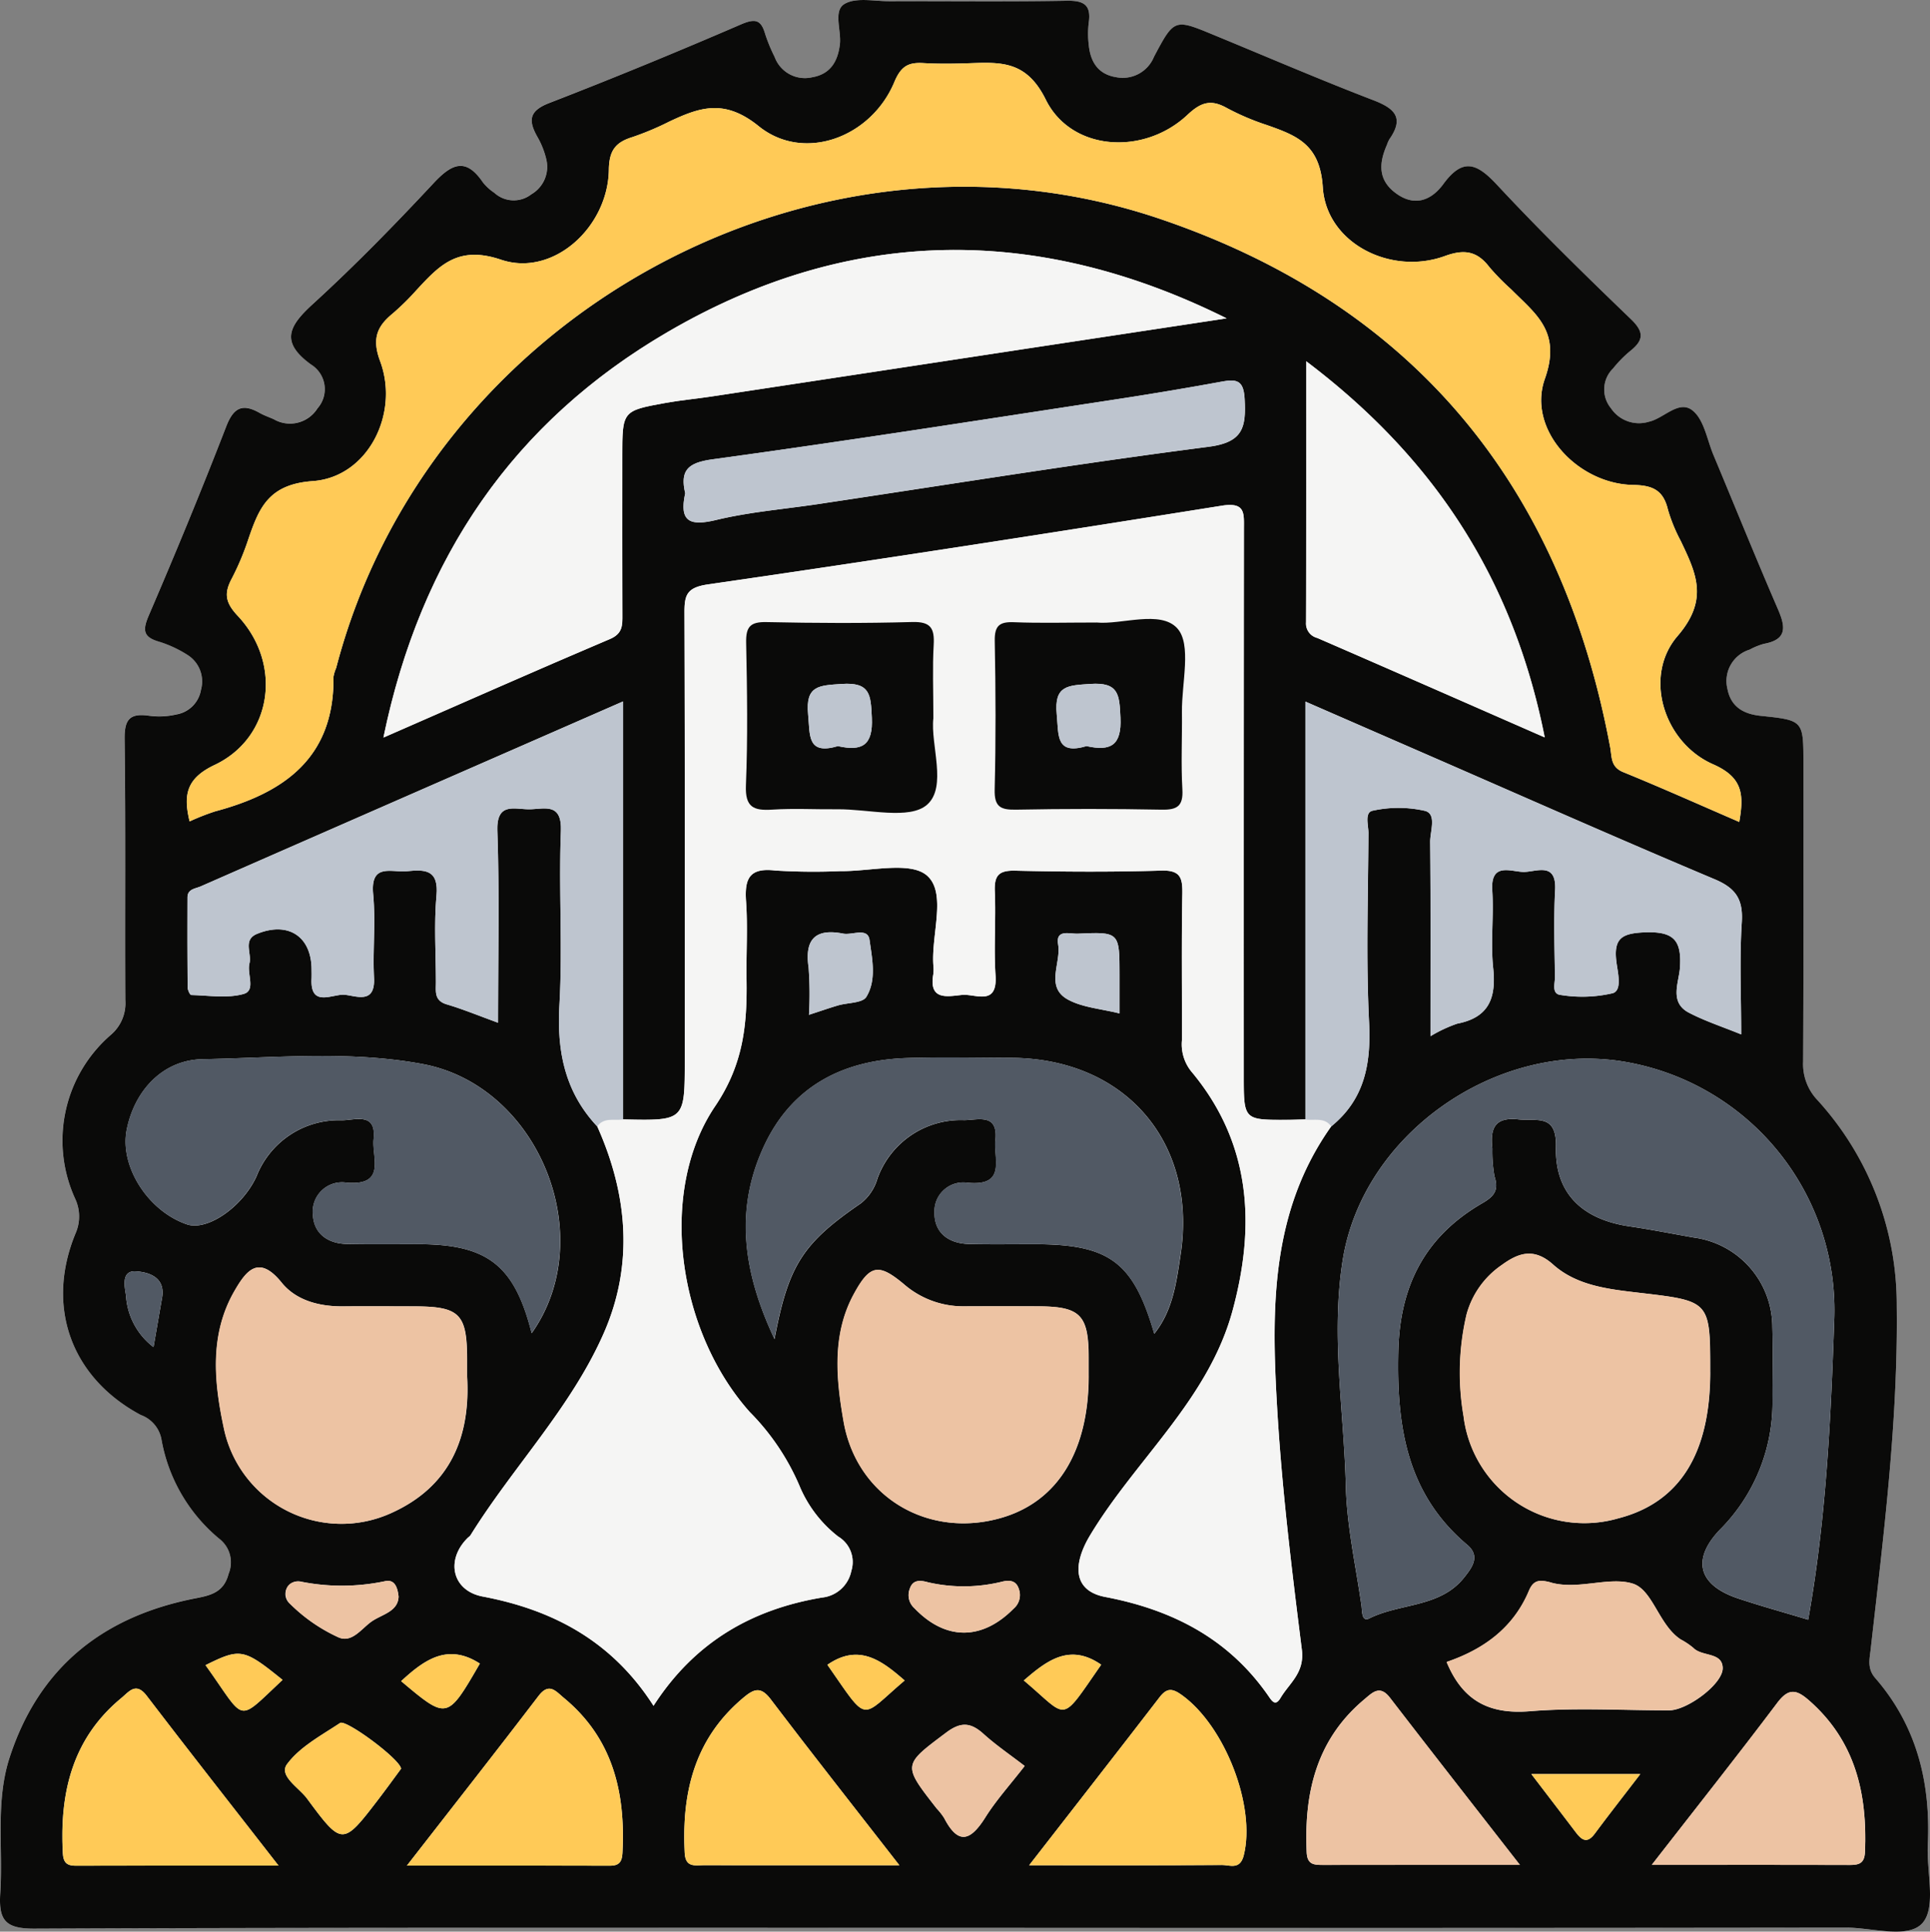 <svg xmlns="http://www.w3.org/2000/svg" xmlns:xlink="http://www.w3.org/1999/xlink" width="184.586" height="184.775" viewBox="0 0 184.586 184.775">
  <rect x="0" y="0" width="184.586" height="184.775" fill="#808080" stroke="none"/>
  <defs>
    <clipPath id="clip-path">
      <rect id="Rectángulo_377630" data-name="Rectángulo 377630" width="184.586" height="184.775" fill="none"/>
    </clipPath>
  </defs>
  <g id="Grupo_1072062" data-name="Grupo 1072062" transform="translate(9)">
    <g id="Grupo_1072061" data-name="Grupo 1072061" transform="translate(-9)" clip-path="url(#clip-path)">
      <path id="Trazado_609173" data-name="Trazado 609173" d="M92.137,184.41q42.2,0,84.39-.021c2.541,0,6.013,1.13,7.368-.469,1.287-1.52.357-4.883.479-7.433.284-5.946-1.046-11.383-5.023-15.964-.79-.909-.548-1.8-.438-2.774,1.234-10.906,2.622-21.8,2.489-32.813a29.03,29.03,0,0,0-7.578-19.7,4.991,4.991,0,0,1-1.374-3.687c.051-9.509.026-19.018.026-28.527,0-4.112,0-4.12-4.08-4.545-1.629-.17-2.845-.841-3.183-2.563a3.142,3.142,0,0,1,2.119-3.771,6.487,6.487,0,0,1,1.362-.553c2.295-.415,2.059-1.671,1.328-3.362-2.108-4.878-4.1-9.806-6.15-14.71-.606-1.451-.884-3.318-1.962-4.222-1.322-1.11-2.756.727-4.211,1.047a3.233,3.233,0,0,1-3.64-1.307,2.81,2.81,0,0,1,.214-3.788,11.468,11.468,0,0,1,1.665-1.69c1.284-1.026,1.3-1.812.043-3.027-4.348-4.189-8.673-8.412-12.786-12.828-1.93-2.072-3.269-2.675-5.171-.075-1.031,1.41-2.578,2.2-4.4.946-1.842-1.272-1.775-2.908-.981-4.712a3.118,3.118,0,0,1,.236-.539c1.428-2.038.544-2.938-1.516-3.729-5.142-1.977-10.207-4.154-15.3-6.256-3.738-1.543-3.755-1.557-5.7,2.1a3.223,3.223,0,0,1-3.618,1.948c-1.746-.281-2.467-1.491-2.62-3.116a8.791,8.791,0,0,1,0-2.077c.247-1.7-.43-2.15-2.1-2.12-5.644.1-11.291.03-16.937.045-1.473,0-3.241-.4-4.335.269s-.263,2.546-.431,3.882c-.2,1.622-.906,2.826-2.64,3.122a3.081,3.081,0,0,1-3.6-1.949,15.458,15.458,0,0,1-.9-2.179c-.4-1.393-.961-1.511-2.335-.918C64.8,4.954,58.7,7.468,52.547,9.835c-1.952.751-2.045,1.663-1.162,3.234a7.931,7.931,0,0,1,.863,2.191,3.034,3.034,0,0,1-1.432,3.313,2.743,2.743,0,0,1-3.547-.141,4.748,4.748,0,0,1-1.09-.995c-1.634-2.406-2.97-1.8-4.714.072-3.712,3.979-7.522,7.885-11.537,11.553-2.3,2.1-3.169,3.639-.183,5.8a2.768,2.768,0,0,1,.612,4.19,3.1,3.1,0,0,1-4.182,1.039c-.448-.2-.92-.358-1.344-.6-1.626-.923-2.487-.553-3.2,1.29-2.343,6.057-4.821,12.064-7.386,18.032-.609,1.417-.608,2.108.976,2.56a11.155,11.155,0,0,1,2.671,1.241,2.993,2.993,0,0,1,1.326,3.352,2.872,2.872,0,0,1-2.364,2.367,7.237,7.237,0,0,1-2.653.114c-1.839-.255-2.31.41-2.286,2.254.109,8.319.026,16.64.07,24.96a3.978,3.978,0,0,1-1.391,3.319,13.362,13.362,0,0,0-3.416,15.661,4.01,4.01,0,0,1,.034,3.348c-2.873,6.984-.429,13.774,6.24,17.347a3.077,3.077,0,0,1,1.978,2.3,15.924,15.924,0,0,0,5.522,9.534,2.848,2.848,0,0,1,.906,3.362c-.5,1.976-2.035,2.109-3.556,2.424C9.671,154.75,3.679,159.624.921,168.1c-1.373,4.22-.617,8.644-.9,12.971-.167,2.579.443,3.425,3.265,3.413,29.615-.121,59.231-.075,88.847-.075" transform="translate(0 0)" fill="#f5f5f4"/>
      <path id="Trazado_609174" data-name="Trazado 609174" d="M92.137,184.411c-29.616,0-59.232-.047-88.847.075-2.822.011-3.431-.834-3.265-3.414.28-4.327-.477-8.75.9-12.971,2.758-8.477,8.75-13.35,17.381-15.136,1.522-.315,3.058-.448,3.556-2.424a2.847,2.847,0,0,0-.905-3.362,15.924,15.924,0,0,1-5.523-9.534,3.076,3.076,0,0,0-1.978-2.3c-6.669-3.573-9.112-10.363-6.24-17.347a4.01,4.01,0,0,0-.034-3.348,13.363,13.363,0,0,1,3.416-15.661,3.978,3.978,0,0,0,1.391-3.318c-.044-8.32.04-16.641-.07-24.961-.024-1.844.447-2.509,2.286-2.254a7.236,7.236,0,0,0,2.653-.114,2.87,2.87,0,0,0,2.364-2.367,2.993,2.993,0,0,0-1.326-3.352,11.13,11.13,0,0,0-2.671-1.24c-1.584-.452-1.585-1.144-.976-2.561,2.565-5.967,5.043-11.975,7.387-18.032.713-1.842,1.574-2.213,3.2-1.29.425.241.9.4,1.344.6a3.1,3.1,0,0,0,4.183-1.039,2.769,2.769,0,0,0-.613-4.191c-2.986-2.164-2.119-3.7.183-5.8,4.015-3.669,7.825-7.575,11.537-11.554,1.743-1.868,3.08-2.477,4.714-.072a4.747,4.747,0,0,0,1.09.995,2.743,2.743,0,0,0,3.547.141,3.033,3.033,0,0,0,1.432-3.312,7.935,7.935,0,0,0-.863-2.191c-.883-1.57-.79-2.483,1.162-3.233C58.7,7.469,64.8,4.954,70.849,2.344c1.374-.592,1.938-.474,2.335.919a15.491,15.491,0,0,0,.9,2.178,3.081,3.081,0,0,0,3.6,1.949c1.733-.3,2.436-1.5,2.64-3.121.168-1.336-.657-3.218.431-3.882S83.616.121,85.089.117C90.735.1,96.382.174,102.026.072c1.672-.03,2.349.424,2.1,2.12a8.786,8.786,0,0,0,0,2.076c.154,1.626.874,2.835,2.621,3.116a3.222,3.222,0,0,0,3.618-1.948c1.942-3.66,1.959-3.646,5.7-2.1,5.094,2.1,10.159,4.28,15.3,6.256,2.059.792,2.943,1.692,1.516,3.73a3.057,3.057,0,0,0-.237.539c-.793,1.8-.86,3.44.981,4.711,1.818,1.256,3.365.464,4.4-.945,1.9-2.6,3.241-2,5.171.075,4.113,4.416,8.438,8.64,12.786,12.828,1.26,1.214,1.241,2-.043,3.027a11.46,11.46,0,0,0-1.664,1.689,2.811,2.811,0,0,0-.215,3.788,3.234,3.234,0,0,0,3.64,1.307c1.455-.32,2.888-2.157,4.211-1.048,1.077.9,1.356,2.771,1.962,4.223,2.049,4.9,4.042,9.832,6.15,14.71.732,1.692.967,2.947-1.327,3.362a6.493,6.493,0,0,0-1.362.554,3.142,3.142,0,0,0-2.119,3.77c.338,1.723,1.555,2.393,3.183,2.563,4.081.425,4.08.434,4.08,4.545,0,9.509.024,19.018-.026,28.527a4.994,4.994,0,0,0,1.373,3.687,29.029,29.029,0,0,1,7.578,19.7c.133,11.013-1.256,21.906-2.489,32.813-.111.977-.352,1.864.438,2.774,3.978,4.58,5.308,10.018,5.023,15.964-.122,2.549.808,5.912-.479,7.432-1.354,1.6-4.827.467-7.368.47q-42.2.051-84.39.021M59.593,107.084V67.094C45.827,73.118,32.5,78.945,19.186,84.791c-.492.215-1.249.241-1.252,1.042q-.019,4.3.014,8.608c0,.258.22.733.347.736,1.677.042,3.446.338,5.005-.1,1.2-.334.3-1.928.558-2.92.247-.946-.664-2.261.723-2.828,2.982-1.219,5.194.24,5.22,3.365,0,.3.015.594,0,.89-.155,2.848,2.01,1.474,3.145,1.568,1.088.09,2.956.961,2.827-1.608-.133-2.665.167-5.361-.081-8.009-.284-3.029,1.77-2.051,3.235-2.2,1.715-.173,3.045-.164,2.821,2.32-.247,2.749-.057,5.536-.055,8.308,0,.865-.185,1.748,1.032,2.109,1.576.467,3.1,1.1,4.909,1.757,0-6.3.143-12.326-.064-18.335-.1-2.788,1.618-2.081,3.043-2.084s3.144-.694,3.034,2.095c-.219,5.533.178,11.094-.141,16.618-.258,4.449.527,8.334,3.617,11.627,2.913,6.515,3.5,13.231.612,19.792-3.133,7.119-8.669,12.763-12.745,19.325a1.264,1.264,0,0,1-.218.2c-2.181,2.11-1.562,5.089,1.4,5.651,6.79,1.285,12.4,4.308,16.33,10.45,3.919-6.079,9.384-9.225,16.127-10.352a3.19,3.19,0,0,0,2.794-2.553,2.836,2.836,0,0,0-1.253-3.279,11.945,11.945,0,0,1-3.731-4.914A22.7,22.7,0,0,0,71.7,135.06c-6.915-7.751-8.82-21.083-3.3-29.245,2.718-4.02,3.069-7.843,3-12.159-.038-2.476.126-4.962-.046-7.427-.153-2.183.315-3.249,2.807-2.955a59.989,59.989,0,0,0,6.235.055c2.854.037,6.71-.989,8.3.459,1.836,1.673.375,5.583.569,8.515a3.71,3.71,0,0,1,0,.89c-.457,2.559,1.391,2.116,2.75,1.98,1.263-.126,3.4,1.124,3.2-1.865-.175-2.664.045-5.35-.068-8.02-.064-1.522.351-2.04,1.952-2,4.653.109,9.313.132,13.964-.008,1.85-.056,2.047.7,2.019,2.239-.086,4.654-.024,9.311-.036,13.967a4.139,4.139,0,0,0,.875,2.987c5.745,6.847,6.187,14.727,3.959,22.915-2.313,8.5-9.244,14.2-13.62,21.474-1.641,2.728-1.693,5.3,1.448,5.9,6.39,1.217,11.75,3.961,15.544,9.38.365.521.7,1.156,1.221.279.855-1.442,2.322-2.389,2.038-4.628-.978-7.742-1.922-15.492-2.373-23.3-.542-9.387-.588-18.61,5.18-26.744,3.2-2.6,3.82-5.983,3.624-9.959-.3-6.024-.09-12.075-.061-18.113,0-.745-.4-1.992.43-2.137a11.473,11.473,0,0,1,5,.026c1.118.323.466,1.944.475,2.963.058,6.068.029,12.137.029,18.588a13.317,13.317,0,0,1,2.554-1.2c3.055-.589,3.741-2.473,3.441-5.326-.258-2.448.071-4.952-.087-7.417-.175-2.733,1.781-1.789,2.99-1.772,1.19.017,3.169-1.018,3.023,1.737s-.053,5.542-.015,8.314c.008.618-.358,1.642.579,1.723A12.859,12.859,0,0,0,154.255,95c.921-.3.458-2.009.335-3.02-.273-2.239.535-2.713,2.733-2.8,2.759-.1,3.534.754,3.346,3.415-.1,1.388-1.034,3.285.858,4.272,1.53.8,3.195,1.34,5,2.076,0-3.776-.163-7.248.058-10.7.142-2.2-.55-3.278-2.6-4.142-9.346-3.935-18.616-8.049-27.914-12.1-3.641-1.586-7.28-3.174-11.223-4.893v39.967c-.594.014-1.187.038-1.781.04-4.114.014-4.114.012-4.114-4.213q0-26.143.014-52.288c0-1.488.173-2.609-2.1-2.246-16.364,2.611-32.74,5.156-49.14,7.527-2.075.3-2.272,1.038-2.266,2.741.05,14.26.029,28.52.029,42.781,0,5.788,0,5.788-5.895,5.658M18.132,78.573a22.327,22.327,0,0,1,2.439-.959c6.648-1.774,11.42-5.169,11.323-12.872a3.565,3.565,0,0,1,.255-.845c8.8-33.778,45.878-54.158,78.866-42.934,24.181,8.228,38.3,25.462,42.982,50.5.178.954.024,1.9,1.256,2.4,3.706,1.511,7.361,3.15,11.092,4.763.459-2.618.346-4.262-2.5-5.514-4.72-2.074-6.713-8.422-3.4-12.27,3.02-3.507,1.766-6.013.308-9.087a15.723,15.723,0,0,1-1.229-3c-.439-1.842-1.422-2.33-3.324-2.363-5.32-.092-10.169-5.3-8.446-10.159,1.6-4.523-.887-6.2-3.217-8.547a22.946,22.946,0,0,1-2.078-2.118c-1.169-1.538-2.389-1.759-4.268-1.073-5.163,1.883-11.336-1.221-11.676-6.576-.261-4.1-2.468-4.94-5.34-5.951a23.712,23.712,0,0,1-3.8-1.615c-1.522-.859-2.471-.612-3.8.636-4.18,3.927-11.117,3.476-13.554-1.459C98.2,5.847,95.8,5.942,92.776,6.048c-1.483.052-2.975.077-4.454-.01-1.441-.086-2.145.28-2.788,1.821-2.211,5.3-8.651,7.7-12.972,4.209-3.261-2.637-5.624-1.815-8.552-.434a27.49,27.49,0,0,1-3.54,1.487c-1.594.494-2.21,1.276-2.236,3.109-.076,5.5-5.327,10.3-10.316,8.613-4.118-1.39-5.883.538-8.067,2.892a24.361,24.361,0,0,1-2.327,2.289c-1.518,1.248-1.937,2.453-1.168,4.519,1.876,5.035-1.176,11.109-6.441,11.48-4.2.3-5.125,2.527-6.149,5.522a25.637,25.637,0,0,1-1.6,3.812c-.75,1.4-.616,2.288.571,3.551,4.322,4.6,3.321,11.643-2.209,14.264-2.7,1.278-3.009,2.859-2.391,5.4m154.8,76.355c1.692-9.462,2.162-19,2.487-28.546a24.1,24.1,0,0,0-20.391-24.872c-12.094-1.847-24.721,7.047-26.618,19.039-1.147,7.253.123,14.407.3,21.6.094,3.821.948,7.625,1.495,11.432.071.492,0,1.6.74,1.235,2.966-1.485,6.793-1.016,9.09-3.925.712-.9,1.595-2.016.288-3.117-5.813-4.9-6.761-11.38-6.593-18.515.15-6.355,2.62-11.036,8.048-14.172,1.133-.654,1.584-1.25,1.147-2.57a13.73,13.73,0,0,1-.2-2.649c-.218-1.881.19-3.041,2.481-2.793,1.774.193,3.684-.569,3.6,2.64-.115,4.444,2.521,6.935,7.049,7.6,2.049.3,4.083.705,6.124,1.063a8.655,8.655,0,0,1,7.524,8.566c.071,2.374,0,4.753.017,7.129a17.226,17.226,0,0,1-5.067,12.285c-2.671,2.823-2.056,5.266,1.77,6.544,2.145.717,4.33,1.317,6.7,2.032M117.31,30.448c-18.118-9.014-36.055-8.83-53.422,1.293C49.156,40.327,40.232,53.29,36.677,70.551c7.593-3.318,14.6-6.426,21.664-9.425C59.571,60.6,59.533,59.8,59.53,58.8c-.018-5.053-.008-10.106-.008-15.159,0-4.326,0-4.344,4.1-5.09,1.455-.264,2.933-.4,4.4-.619q15.077-2.282,30.151-4.577l19.146-2.9m-6.928,97.134c1.791-2.235,2.12-4.924,2.517-7.521,1.653-10.815-5.321-18.859-16.266-18.879-3.268-.006-6.539-.079-9.805.017-6.223.182-11.148,2.7-13.817,8.535-2.773,6.062-1.929,12.01,1.058,18.353,1.322-7.033,2.677-9.162,8.239-12.972a4.64,4.64,0,0,0,1.6-2.373,8.466,8.466,0,0,1,8.294-5.6c1.316-.011,3.264-.695,2.991,1.9-.189,1.8,1.089,4.454-2.667,4.089a2.758,2.758,0,0,0-3.16,2.836c-.024,1.988,1.372,2.977,3.321,3.024,2.079.05,4.16.016,6.24.017,7.17,0,9.465,1.7,11.46,8.572m-59.545-.057c6.518-9.189.7-23.674-10.429-25.747-6.962-1.3-14.024-.593-21.032-.465-3.826.07-6.524,3-7.268,6.746-.694,3.5,2.025,7.778,5.749,9.051,1.973.675,5.344-1.692,6.659-4.578a8.468,8.468,0,0,1,8.155-5.376c1.265,0,3.332-.823,3.05,1.807-.185,1.731,1.251,4.474-2.567,4.165a2.8,2.8,0,0,0-3.239,3.055c.074,1.805,1.417,2.769,3.24,2.807,2.277.048,4.556.018,6.834.019,6.632,0,9.214,2.031,10.847,8.516m112.72,3.73c0-6.824,0-6.8-6.709-7.586-2.947-.346-6.025-.659-8.317-2.712-1.855-1.661-3.348-1.093-4.926.059a8.386,8.386,0,0,0-3.352,4.727,24.447,24.447,0,0,0-.283,9.724,11.639,11.639,0,0,0,14.789,9.77q8.786-2.256,8.8-13.981m-118.895.42c0-.738,0-1.233,0-1.729-.012-4.262-.728-4.979-4.994-4.988-2.278,0-4.556-.017-6.834,0s-4.513-.548-5.91-2.279c-2.2-2.724-3.4-1.1-4.482.76-2.455,4.221-1.975,8.825-1.022,13.262a11.491,11.491,0,0,0,15.943,8.046c5.745-2.563,7.628-7.364,7.3-13.076m59.448-.086c0-.594,0-1.188,0-1.783-.016-4.035-.811-4.835-4.836-4.847q-3.566-.011-7.132,0a8.648,8.648,0,0,1-5.709-2.126c-2.4-2-3.238-1.9-4.793.97-2.1,3.885-1.675,8.145-.966,12.184,1.276,7.277,8.182,11.259,15.182,9.174,5.329-1.588,8.252-6.393,8.255-13.569m20.81-97.038c0,8.673.012,16.828-.017,24.983a1.422,1.422,0,0,0,1.071,1.487c7.091,3.076,14.167,6.189,21.754,9.513C144.737,55.4,137.2,43.828,124.919,34.552M65.535,47.2c-.6,2.76.488,3.138,3,2.533,3.149-.759,6.417-1.024,9.633-1.5,12.472-1.865,24.925-3.885,37.43-5.494,3.315-.426,3.581-1.881,3.443-4.546-.089-1.726-.667-1.96-2.121-1.695q-4.94.9-9.9,1.664c-12.954,1.971-25.9,4.009-38.879,5.781-2.4.328-3.108,1.089-2.6,3.261m72.818,111.778c1.56,3.76,4.109,5.025,7.977,4.71,4.412-.359,8.877-.076,13.318-.086,1.706,0,5.143-2.525,5.108-4.054s-1.975-1.062-2.8-1.911a7.019,7.019,0,0,0-1.222-.82c-2.1-1.383-2.655-4.741-4.587-5.337-2.187-.673-4.983.539-7.543-.028-.193-.042-.379-.111-.572-.151-.826-.172-1.384-.147-1.813.877-1.462,3.483-4.258,5.571-7.865,6.8M26.637,178.46c-4.452-5.723-8.571-10.963-12.618-16.259-1.025-1.341-1.7-.365-2.383.2-4.711,3.87-5.94,9.069-5.628,14.861.047.875.355,1.21,1.225,1.208,6.276-.017,12.551-.01,19.4-.01m59.382-.035c-4.368-5.618-8.388-10.714-12.309-15.884-.937-1.235-1.588-1-2.583-.167-4.685,3.905-5.934,9.064-5.639,14.861.074,1.448,1.006,1.182,1.842,1.184,6.014.011,12.028.006,18.689.006m12.412,0c6.589,0,12.513.02,18.437-.024.746-.005,1.727.5,2.085-.917,1.176-4.666-1.777-12.353-5.909-15.333-.921-.664-1.439-.709-2.147.211-4.011,5.213-8.062,10.4-12.466,16.063m-59.516.035c6.859,0,13.136-.008,19.413.01.884,0,1.163-.362,1.209-1.224.305-5.79-.925-10.986-5.636-14.856-.708-.581-1.371-1.5-2.383-.172-4.043,5.294-8.161,10.532-12.6,16.244m106.447-.073c-4.362-5.6-8.421-10.784-12.434-16-.964-1.252-1.672-.479-2.426.15-4.6,3.841-5.79,8.955-5.53,14.648.054,1.168.679,1.208,1.537,1.207,6.1-.011,12.2-.006,18.854-.006m12.612,0c6.68,0,12.788-.008,18.9.009.9,0,1.447-.119,1.494-1.253.233-5.573-.917-10.584-5.318-14.46-1.185-1.044-1.955-1.274-3.056.188-3.806,5.054-7.738,10.013-12.017,15.516m-119.615-9.2c-.106-.927-5.281-4.741-5.831-4.376-1.794,1.19-3.844,2.276-5.074,3.936-.831,1.121,1.138,2.251,1.905,3.291,3.368,4.566,3.42,4.532,6.855.042.766-1,1.5-2.025,2.145-2.893M98,168.928c-1.385-1.068-2.736-1.986-3.936-3.07s-2.159-1.184-3.554-.136c-4.164,3.128-4.215,3.06-.935,7.261a6.439,6.439,0,0,1,.726.925c1.381,2.676,2.567,2.12,3.946-.075,1.032-1.643,2.357-3.1,3.753-4.905M77.368,97.073c1.13-.366,1.95-.652,2.782-.9.927-.272,2.339-.215,2.706-.813,1-1.636.553-3.648.31-5.433-.17-1.252-1.652-.45-2.53-.623-2.645-.518-3.7.534-3.3,3.245a33.982,33.982,0,0,1,.034,4.519m29.7-.13V93.294c0-4.142,0-4.16-4-3.98-.759.034-2.128-.458-1.87,1.03.31,1.784-1.294,4.086.977,5.294,1.4.746,3.139.864,4.892,1.3M38.119,152.715c-.107-.99-.429-1.659-1.308-1.461a20.029,20.029,0,0,1-7.941.058,1.217,1.217,0,0,0-1.133,2.1,15.933,15.933,0,0,0,4.6,3.193c1.318.619,2.247-.849,3.234-1.521s2.511-.932,2.548-2.372m50.6-1.367c-.717-.193-1.416-.252-1.708.626a1.675,1.675,0,0,0,.446,1.867c2.963,3.1,6.458,3.108,9.491.032a1.7,1.7,0,0,0,.5-1.855c-.268-.874-.949-.892-1.683-.7a15.306,15.306,0,0,1-7.051.033M146.458,169.7c1.554,2.033,2.91,3.8,4.253,5.571.564.745,1.084,1.113,1.808.136,1.373-1.852,2.8-3.666,4.361-5.707Zm-126.8-10.42c3.926,5.475,2.875,5.6,7.367,1.41-3.724-3.007-4.027-3.064-7.367-1.41m18.709,1.53c4.409,3.712,4.409,3.712,7.527-1.68-3.073-1.989-5.327-.354-7.527,1.68m40.767-1.563c4,5.719,3.047,5.185,7.387,1.5-2.192-1.911-4.385-3.581-7.387-1.5m26.185-.011c-3.009-2.084-5.2-.4-7.4,1.508,4.332,3.642,3.378,4.273,7.4-1.508M14.684,128.858c.311-1.8.559-3.252.815-4.7.356-2.015-1.32-2.477-2.515-2.548-1.41-.084-1.065,1.468-.933,2.311a6.684,6.684,0,0,0,2.633,4.939" transform="translate(0 0)" fill="#0a0a09"/>
      <path id="Trazado_609175" data-name="Trazado 609175" d="M156.924,140.652c-5.768,8.135-5.722,17.357-5.18,26.744.45,7.807,1.4,15.557,2.373,23.3.283,2.239-1.183,3.187-2.038,4.629-.52.877-.855.242-1.221-.28-3.795-5.419-9.155-8.163-15.544-9.38-3.141-.6-3.089-3.167-1.448-5.9,4.375-7.274,11.307-12.972,13.62-21.474,2.228-8.188,1.786-16.067-3.959-22.915a4.138,4.138,0,0,1-.875-2.986c.012-4.656-.049-9.313.036-13.967.028-1.538-.168-2.295-2.018-2.239-4.651.14-9.312.117-13.965.008-1.6-.037-2.016.481-1.951,2,.113,2.669-.108,5.357.068,8.02.2,2.989-1.938,1.739-3.2,1.865-1.359.136-3.207.579-2.75-1.98a3.74,3.74,0,0,0,0-.89c-.193-2.932,1.267-6.843-.569-8.516-1.588-1.447-5.445-.421-8.3-.458a59.989,59.989,0,0,1-6.235-.055c-2.492-.3-2.96.772-2.807,2.955.173,2.464.008,4.951.047,7.427.067,4.316-.284,8.139-3,12.158-5.519,8.161-3.613,21.494,3.3,29.245a22.7,22.7,0,0,1,4.739,7.013,11.951,11.951,0,0,0,3.732,4.914,2.836,2.836,0,0,1,1.252,3.279,3.189,3.189,0,0,1-2.793,2.552C101.5,186.854,96.034,190,92.115,196.08c-3.93-6.143-9.54-9.164-16.329-10.45-2.966-.562-3.585-3.541-1.4-5.651a1.306,1.306,0,0,0,.218-.2c4.076-6.561,9.613-12.205,12.745-19.325,2.888-6.561,2.3-13.277-.612-19.792.639-.905,1.621-.543,2.471-.671,5.895.13,5.895.13,5.895-5.657,0-14.26.021-28.521-.028-42.781-.006-1.7.191-2.441,2.266-2.741,16.4-2.37,32.776-4.916,49.14-7.527,2.275-.363,2.1.759,2.1,2.246q-.031,26.144-.013,52.288c0,4.225,0,4.227,4.113,4.212.594,0,1.187-.026,1.781-.04.846.13,1.825-.239,2.465.66M118.878,101.61c0-2.665-.092-4.843.03-7.01.09-1.589-.274-2.241-2.052-2.192-4.639.13-9.285.111-13.925.007-1.575-.036-1.991.45-1.959,1.984.1,4.542.162,9.092-.022,13.628-.086,2.109.737,2.442,2.523,2.327,2.066-.131,4.147-.012,6.221-.035,2.948-.032,6.9,1.044,8.583-.439,1.946-1.71.31-5.749.6-8.271m15.6-9.158c-2.941,0-5.414.073-7.879-.029-1.391-.058-1.874.329-1.847,1.791.089,4.74.109,9.484-.008,14.222-.041,1.648.563,1.941,2.027,1.916q6.961-.119,13.926,0c1.507.029,2.087-.337,2-1.944-.137-2.462-.014-4.937-.042-7.406-.032-2.748.95-6.451-.443-7.992-1.615-1.789-5.381-.322-7.731-.562" transform="translate(-29.611 -32.909)" fill="#f5f5f4"/>
      <path id="Trazado_609176" data-name="Trazado 609176" d="M30.3,82.668c-.618-2.541-.305-4.123,2.391-5.4C38.223,74.648,39.224,67.6,34.9,63c-1.187-1.263-1.321-2.151-.571-3.551a25.637,25.637,0,0,0,1.6-3.812c1.024-2.995,1.948-5.225,6.15-5.522,5.265-.371,8.317-6.445,6.441-11.48-.77-2.066-.351-3.271,1.167-4.519a24.228,24.228,0,0,0,2.328-2.289c2.184-2.353,3.949-4.282,8.067-2.891,4.989,1.684,10.239-3.113,10.316-8.613.026-1.833.641-2.615,2.235-3.109a27.578,27.578,0,0,0,3.54-1.488c2.928-1.381,5.291-2.2,8.552.434,4.321,3.494,10.761,1.089,12.972-4.209.643-1.541,1.347-1.907,2.788-1.821,1.48.088,2.971.062,4.454.011,3.02-.106,5.424-.2,7.241,3.479,2.437,4.935,9.374,5.386,13.554,1.458,1.328-1.248,2.278-1.495,3.8-.636a23.773,23.773,0,0,0,3.806,1.616c2.872,1.011,5.079,1.848,5.339,5.95.34,5.356,6.513,8.459,11.676,6.576,1.88-.685,3.1-.465,4.268,1.074a23.012,23.012,0,0,0,2.078,2.117c2.33,2.35,4.822,4.024,3.218,8.547-1.723,4.858,3.125,10.067,8.445,10.159,1.9.033,2.885.521,3.324,2.363a15.746,15.746,0,0,0,1.229,3c1.458,3.074,2.712,5.581-.308,9.088-3.314,3.848-1.321,10.2,3.4,12.27,2.848,1.251,2.96,2.9,2.5,5.514-3.731-1.614-7.385-3.252-11.092-4.764-1.232-.5-1.078-1.449-1.256-2.4-4.686-25.035-18.8-42.27-42.982-50.5C90.2,13.835,53.118,34.215,44.319,67.993a3.552,3.552,0,0,0-.255.844c.1,7.7-4.674,11.1-11.323,12.872a22.329,22.329,0,0,0-2.439.959" transform="translate(-12.169 -4.096)" fill="#ffca57"/>
      <path id="Trazado_609177" data-name="Trazado 609177" d="M260.078,223.912c-2.374-.715-4.558-1.315-6.7-2.032-3.825-1.278-4.44-3.721-1.77-6.544a17.22,17.22,0,0,0,5.067-12.285c-.015-2.376.054-4.754-.017-7.128a8.655,8.655,0,0,0-7.524-8.566c-2.041-.357-4.074-.764-6.124-1.063-4.527-.661-7.164-3.152-7.048-7.6.083-3.208-1.827-2.447-3.6-2.64-2.291-.248-2.7.912-2.48,2.793a13.683,13.683,0,0,0,.2,2.649c.437,1.32-.015,1.916-1.147,2.57-5.428,3.136-7.9,7.816-8.048,14.172-.168,7.135.779,13.614,6.592,18.516,1.307,1.1.424,2.216-.288,3.117-2.3,2.909-6.125,2.44-9.09,3.925-.736.368-.67-.743-.741-1.235-.547-3.806-1.4-7.611-1.495-11.432-.178-7.192-1.448-14.347-.3-21.6,1.9-11.992,14.523-20.885,26.618-19.039a24.1,24.1,0,0,1,20.391,24.872c-.325,9.548-.8,19.084-2.487,28.546" transform="translate(-87.15 -68.985)" fill="#515964"/>
      <path id="Trazado_609178" data-name="Trazado 609178" d="M142.3,46.734l-19.146,2.9Q108.075,51.927,93,54.216c-1.463.221-2.941.355-4.4.619-4.1.745-4.1.764-4.1,5.09,0,5.053-.01,10.106.008,15.159,0,1.005.042,1.806-1.189,2.329-7.059,3-14.071,6.107-21.663,9.425,3.555-17.261,12.478-30.224,27.211-38.81,17.368-10.122,35.3-10.306,53.422-1.293" transform="translate(-24.986 -16.286)" fill="#f5f5f4"/>
      <path id="Trazado_609179" data-name="Trazado 609179" d="M212.361,153.465c-.64-.9-1.619-.531-2.465-.661V112.837c3.942,1.719,7.582,3.308,11.223,4.893,9.3,4.051,18.568,8.165,27.914,12.1,2.053.864,2.744,1.937,2.6,4.142-.221,3.447-.058,6.919-.058,10.7-1.805-.737-3.469-1.278-5-2.076-1.893-.987-.956-2.884-.858-4.272.187-2.661-.588-3.519-3.346-3.414-2.2.083-3.006.557-2.733,2.8.123,1.011.586,2.717-.335,3.019a12.869,12.869,0,0,1-4.962.174c-.937-.081-.571-1.105-.579-1.723-.038-2.772-.131-5.55.015-8.314s-1.833-1.72-3.023-1.737c-1.207-.017-3.165-.961-2.989,1.772.158,2.465-.171,4.97.087,7.417.3,2.853-.386,4.737-3.441,5.326a13.272,13.272,0,0,0-2.554,1.2c0-6.451.029-12.52-.029-18.588-.01-1.018.642-2.639-.476-2.963a11.473,11.473,0,0,0-5-.026c-.832.145-.426,1.392-.43,2.137-.029,6.039-.236,12.089.062,18.113.2,3.976-.426,7.359-3.625,9.959" transform="translate(-85.049 -45.721)" fill="#bec5cf"/>
      <path id="Trazado_609180" data-name="Trazado 609180" d="M71.8,152.788c-.85.128-1.833-.234-2.471.67-3.089-3.292-3.874-7.178-3.617-11.627.319-5.523-.078-11.085.141-16.618.111-2.788-1.6-2.1-3.034-2.094s-3.139-.7-3.042,2.084c.207,6.009.064,12.03.064,18.335-1.807-.656-3.333-1.29-4.908-1.757-1.218-.36-1.032-1.243-1.033-2.109,0-2.771-.192-5.559.056-8.307.223-2.484-1.106-2.493-2.822-2.32-1.465.148-3.519-.83-3.235,2.2.248,2.649-.052,5.344.081,8.009.128,2.569-1.739,1.7-2.827,1.608-1.135-.094-3.3,1.281-3.145-1.568.016-.3,0-.594,0-.89-.026-3.125-2.237-4.584-5.219-3.365-1.387.567-.476,1.881-.723,2.828-.259.992.642,2.587-.557,2.921-1.56.435-3.329.138-5.006.1-.127,0-.345-.479-.347-.736q-.039-4.3-.014-8.609c0-.8.76-.826,1.252-1.042,13.316-5.846,26.641-11.674,40.407-17.7Z" transform="translate(-12.212 -45.705)" fill="#bec5cf"/>
      <path id="Trazado_609181" data-name="Trazado 609181" d="M158.968,196.487c-2-6.869-4.29-8.571-11.46-8.572-2.08,0-4.161.033-6.24-.017-1.95-.046-3.345-1.036-3.321-3.024a2.758,2.758,0,0,1,3.16-2.836c3.756.365,2.478-2.294,2.667-4.089.273-2.593-1.674-1.909-2.991-1.9a8.465,8.465,0,0,0-8.294,5.6,4.64,4.64,0,0,1-1.6,2.373c-5.561,3.81-6.918,5.939-8.239,12.971-2.987-6.343-3.831-12.292-1.058-18.354,2.669-5.835,7.594-8.352,13.817-8.535,3.266-.1,6.537-.023,9.805-.017,10.946.02,17.919,8.064,16.266,18.88-.4,2.6-.726,5.285-2.517,7.521" transform="translate(-48.586 -68.905)" fill="#515964"/>
      <path id="Trazado_609182" data-name="Trazado 609182" d="M59.011,196.335c-1.634-6.485-4.215-8.512-10.847-8.516-2.278,0-4.557.029-6.834-.019-1.824-.039-3.166-1-3.24-2.807a2.8,2.8,0,0,1,3.239-3.055c3.819.308,2.382-2.435,2.567-4.165.281-2.63-1.785-1.812-3.05-1.807a8.468,8.468,0,0,0-8.155,5.376c-1.315,2.886-4.686,5.253-6.659,4.578-3.723-1.273-6.443-5.554-5.749-9.051.745-3.749,3.443-6.677,7.269-6.746,7.008-.128,14.07-.832,21.032.465,11.132,2.073,16.947,16.558,10.429,25.747" transform="translate(-8.174 -68.809)" fill="#515964"/>
      <path id="Trazado_609183" data-name="Trazado 609183" d="M258.668,212.946q0,11.708-8.8,13.981a11.638,11.638,0,0,1-14.789-9.769,24.435,24.435,0,0,1,.283-9.724,8.382,8.382,0,0,1,3.352-4.728c1.579-1.152,3.072-1.721,4.926-.059,2.292,2.053,5.37,2.366,8.317,2.712,6.707.788,6.71.763,6.709,7.586" transform="translate(-95.112 -81.691)" fill="#edc3a3"/>
      <path id="Trazado_609184" data-name="Trazado 609184" d="M58.725,214.263c.329,5.712-1.555,10.513-7.3,13.076a11.491,11.491,0,0,1-15.943-8.046c-.953-4.437-1.433-9.041,1.022-13.261,1.085-1.865,2.282-3.484,4.482-.761,1.4,1.73,3.628,2.3,5.91,2.279s4.556-.007,6.834,0c4.266.009,4.982.727,4.994,4.989,0,.495,0,.99,0,1.728" transform="translate(-14.063 -82.588)" fill="#edc3a3"/>
      <path id="Trazado_609185" data-name="Trazado 609185" d="M158.669,214.336c0,7.176-2.926,11.982-8.254,13.569-7,2.085-13.906-1.9-15.182-9.174-.708-4.039-1.138-8.3.966-12.184,1.556-2.871,2.392-2.973,4.794-.97A8.646,8.646,0,0,0,146.7,207.7q3.565-.01,7.131,0c4.026.012,4.821.812,4.836,4.848,0,.594,0,1.188,0,1.783" transform="translate(-54.56 -82.746)" fill="#edc3a3"/>
      <path id="Trazado_609186" data-name="Trazado 609186" d="M210.006,58.089c12.285,9.276,19.817,20.85,22.807,35.983-7.587-3.324-14.663-6.437-21.754-9.514a1.421,1.421,0,0,1-1.07-1.486c.029-8.155.018-16.31.018-24.983" transform="translate(-85.086 -23.537)" fill="#f5f5f4"/>
      <path id="Trazado_609187" data-name="Trazado 609187" d="M110.068,71.989c-.508-2.172.2-2.934,2.6-3.261,12.981-1.772,25.926-3.81,38.879-5.781q4.964-.756,9.9-1.664c1.454-.266,2.032-.031,2.121,1.695.138,2.665-.127,4.12-3.443,4.546-12.505,1.61-24.958,3.629-37.43,5.494-3.216.481-6.484.745-9.633,1.5-2.511.606-3.6.228-3-2.533" transform="translate(-44.533 -24.794)" fill="#bec5cf"/>
      <path id="Trazado_609188" data-name="Trazado 609188" d="M232.6,261.983c3.607-1.229,6.4-3.317,7.865-6.8.429-1.024.987-1.049,1.813-.877.193.04.379.108.572.151,2.559.567,5.356-.645,7.543.028,1.933.595,2.487,3.954,4.587,5.337a7,7,0,0,1,1.222.82c.826.849,2.765.374,2.8,1.911s-3.4,4.05-5.108,4.054c-4.442.01-8.906-.272-13.319.086-3.868.315-6.417-.951-7.977-4.71" transform="translate(-94.25 -103.011)" fill="#edc3a3"/>
      <path id="Trazado_609189" data-name="Trazado 609189" d="M30.7,288.494c-6.853,0-13.129-.008-19.4.009-.871,0-1.178-.333-1.225-1.209-.312-5.792.917-10.991,5.628-14.861.686-.564,1.358-1.541,2.383-.2,4.047,5.3,8.167,10.536,12.618,16.259" transform="translate(-4.062 -110.035)" fill="#ffca57"/>
      <path id="Trazado_609190" data-name="Trazado 609190" d="M130.6,288.567c-6.662,0-12.675.005-18.689-.006-.836,0-1.768.264-1.842-1.184-.3-5.8.955-10.956,5.639-14.861,1-.829,1.646-1.068,2.583.167,3.921,5.171,7.941,10.266,12.309,15.884" transform="translate(-44.584 -110.142)" fill="#ffca57"/>
      <path id="Trazado_609191" data-name="Trazado 609191" d="M165.485,288.551c4.4-5.666,8.455-10.85,12.467-16.064.707-.92,1.226-.875,2.147-.211,4.132,2.981,7.085,10.668,5.909,15.333-.357,1.419-1.339.911-2.085.917-5.924.044-11.848.024-18.437.024" transform="translate(-67.054 -110.127)" fill="#ffca57"/>
      <path id="Trazado_609192" data-name="Trazado 609192" d="M65.425,288.5c4.442-5.711,8.56-10.949,12.6-16.243,1.012-1.325,1.675-.409,2.382.172,4.711,3.87,5.941,9.067,5.636,14.856-.045.862-.325,1.226-1.209,1.224-6.278-.018-12.555-.01-19.413-.01" transform="translate(-26.51 -110.041)" fill="#ffca57"/>
      <path id="Trazado_609193" data-name="Trazado 609193" d="M230.474,288.552c-6.65,0-12.752-.005-18.854.006-.858,0-1.483-.039-1.537-1.206-.259-5.692.932-10.808,5.531-14.648.754-.629,1.463-1.4,2.426-.15,4.013,5.215,8.071,10.394,12.434,16" transform="translate(-85.111 -110.166)" fill="#edc3a3"/>
      <path id="Trazado_609194" data-name="Trazado 609194" d="M265.59,288.633c4.279-5.5,8.212-10.462,12.017-15.516,1.1-1.462,1.87-1.232,3.056-.188,4.4,3.877,5.551,8.888,5.318,14.46-.048,1.134-.6,1.255-1.494,1.253-6.108-.017-12.216-.009-18.9-.009" transform="translate(-107.616 -110.247)" fill="#edc3a3"/>
      <path id="Trazado_609195" data-name="Trazado 609195" d="M56.925,281.446c-.642.868-1.379,1.892-2.145,2.893-3.434,4.49-3.486,4.524-6.855-.042-.767-1.039-2.736-2.169-1.905-3.29,1.229-1.661,3.28-2.747,5.074-3.936.551-.365,5.726,3.449,5.831,4.376" transform="translate(-18.566 -112.258)" fill="#ffca57"/>
      <path id="Trazado_609196" data-name="Trazado 609196" d="M157.431,281.318c-1.4,1.8-2.722,3.262-3.754,4.905-1.379,2.195-2.565,2.751-3.947.075a6.47,6.47,0,0,0-.724-.925c-3.28-4.2-3.229-4.133.934-7.261,1.4-1.048,2.339-.961,3.553.136s2.552,2,3.937,3.07" transform="translate(-59.43 -112.39)" fill="#edc3a3"/>
      <path id="Trazado_609197" data-name="Trazado 609197" d="M129.995,157.824a33.98,33.98,0,0,0-.034-4.519c-.4-2.711.657-3.763,3.3-3.245.879.172,2.36-.629,2.53.623.242,1.784.692,3.8-.311,5.432-.366.6-1.779.541-2.706.813-.832.244-1.652.53-2.782.9" transform="translate(-52.627 -60.752)" fill="#bec5cf"/>
      <path id="Trazado_609198" data-name="Trazado 609198" d="M175.835,157.747c-1.752-.441-3.489-.559-4.892-1.305-2.271-1.208-.667-3.51-.977-5.294-.259-1.488,1.111-1,1.87-1.03,4-.18,4-.162,4,3.98v3.649" transform="translate(-68.763 -60.805)" fill="#bec5cf"/>
      <path id="Trazado_609199" data-name="Trazado 609199" d="M56.734,255.729c-.037,1.439-1.564,1.7-2.547,2.371s-1.916,2.14-3.235,1.521a15.922,15.922,0,0,1-4.6-3.193c-.786-.808-.469-2.38,1.131-2.1a20.02,20.02,0,0,0,7.942-.058c.879-.2,1.2.471,1.308,1.461" transform="translate(-18.615 -103.014)" fill="#edc3a3"/>
      <path id="Trazado_609200" data-name="Trazado 609200" d="M147.914,254.359a15.306,15.306,0,0,0,7.051-.032c.734-.19,1.415-.173,1.683.7a1.7,1.7,0,0,1-.5,1.855c-3.034,3.077-6.527,3.064-9.491-.031a1.674,1.674,0,0,1-.446-1.866c.291-.878.991-.82,1.708-.627" transform="translate(-59.196 -103.013)" fill="#edc3a3"/>
      <path id="Trazado_609201" data-name="Trazado 609201" d="M246.229,285.311H256.65c-1.563,2.04-2.987,3.854-4.36,5.707-.724.977-1.245.61-1.809-.136-1.342-1.775-2.7-3.538-4.252-5.571" transform="translate(-99.771 -115.607)" fill="#ffca57"/>
      <path id="Trazado_609202" data-name="Trazado 609202" d="M33.046,267.052c3.34-1.654,3.643-1.6,7.368,1.41-4.492,4.193-3.442,4.065-7.368-1.41" transform="translate(-13.39 -107.768)" fill="#ffca57"/>
      <path id="Trazado_609203" data-name="Trazado 609203" d="M64.5,268.606c2.2-2.034,4.454-3.67,7.527-1.681-3.119,5.392-3.119,5.392-7.527,1.681" transform="translate(-26.135 -107.791)" fill="#ffca57"/>
      <path id="Trazado_609204" data-name="Trazado 609204" d="M133.038,267.081c3-2.084,5.2-.414,7.387,1.5-4.34,3.688-3.392,4.222-7.387-1.5" transform="translate(-53.906 -107.83)" fill="#ffca57"/>
      <path id="Trazado_609205" data-name="Trazado 609205" d="M172.021,267.066c-4.02,5.781-3.066,5.15-7.4,1.508,2.2-1.905,4.388-3.592,7.4-1.508" transform="translate(-66.704 -107.825)" fill="#ffca57"/>
      <path id="Trazado_609206" data-name="Trazado 609206" d="M22.8,211.7a6.684,6.684,0,0,1-2.633-4.939c-.131-.843-.476-2.4.933-2.311,1.195.071,2.871.533,2.515,2.548-.256,1.451-.5,2.9-.815,4.7" transform="translate(-8.118 -82.839)" fill="#515964"/>
      <path id="Trazado_609207" data-name="Trazado 609207" d="M137.86,109.232c-.29,2.523,1.345,6.562-.6,8.272-1.687,1.483-5.635.407-8.583.439-2.074.022-4.155-.1-6.221.034-1.786.114-2.609-.219-2.523-2.327.184-4.536.118-9.086.022-13.628-.032-1.533.384-2.019,1.959-1.984,4.64.1,9.286.123,13.925-.007,1.778-.049,2.142.6,2.052,2.192-.123,2.166-.03,4.344-.03,7.009m-9.121,2.671c2.3.512,3.364-.074,3.234-2.734-.1-2.148-.125-3.409-2.894-3.214-2.136.149-3.461.132-3.2,2.9.194,2.027-.109,3.919,2.856,3.045" transform="translate(-48.593 -40.531)" fill="#0a0a09"/>
      <path id="Trazado_609208" data-name="Trazado 609208" d="M169.672,99.876c2.349.24,6.115-1.226,7.731.561,1.392,1.542.411,5.244.443,7.992.028,2.47-.1,4.945.042,7.407.09,1.607-.49,1.974-2,1.944q-6.961-.133-13.926,0c-1.463.024-2.067-.269-2.027-1.917.118-4.738.1-9.482.008-14.222-.027-1.462.456-1.849,1.847-1.791,2.465.1,4.937.029,7.879.029M168.73,111.7c2.3.512,3.364-.074,3.234-2.734-.1-2.148-.125-3.409-2.894-3.214-2.136.149-3.461.132-3.2,2.9.194,2.027-.109,3.919,2.856,3.045" transform="translate(-64.805 -40.331)" fill="#0a0a09"/>
      <path id="Trazado_609209" data-name="Trazado 609209" d="M132.774,115.926c-2.965.874-2.662-1.018-2.856-3.045-.265-2.772,1.06-2.755,3.2-2.9,2.769-.195,2.79,1.066,2.894,3.214.13,2.66-.935,3.246-3.234,2.734" transform="translate(-52.629 -44.554)" fill="#bec5cf"/>
      <path id="Trazado_609210" data-name="Trazado 609210" d="M172.752,115.926c-2.965.874-2.662-1.018-2.856-3.045-.265-2.772,1.06-2.755,3.2-2.9,2.769-.195,2.79,1.066,2.894,3.214.13,2.66-.935,3.246-3.234,2.734" transform="translate(-68.827 -44.554)" fill="#bec5cf"/>
    </g>
  </g>
</svg>
